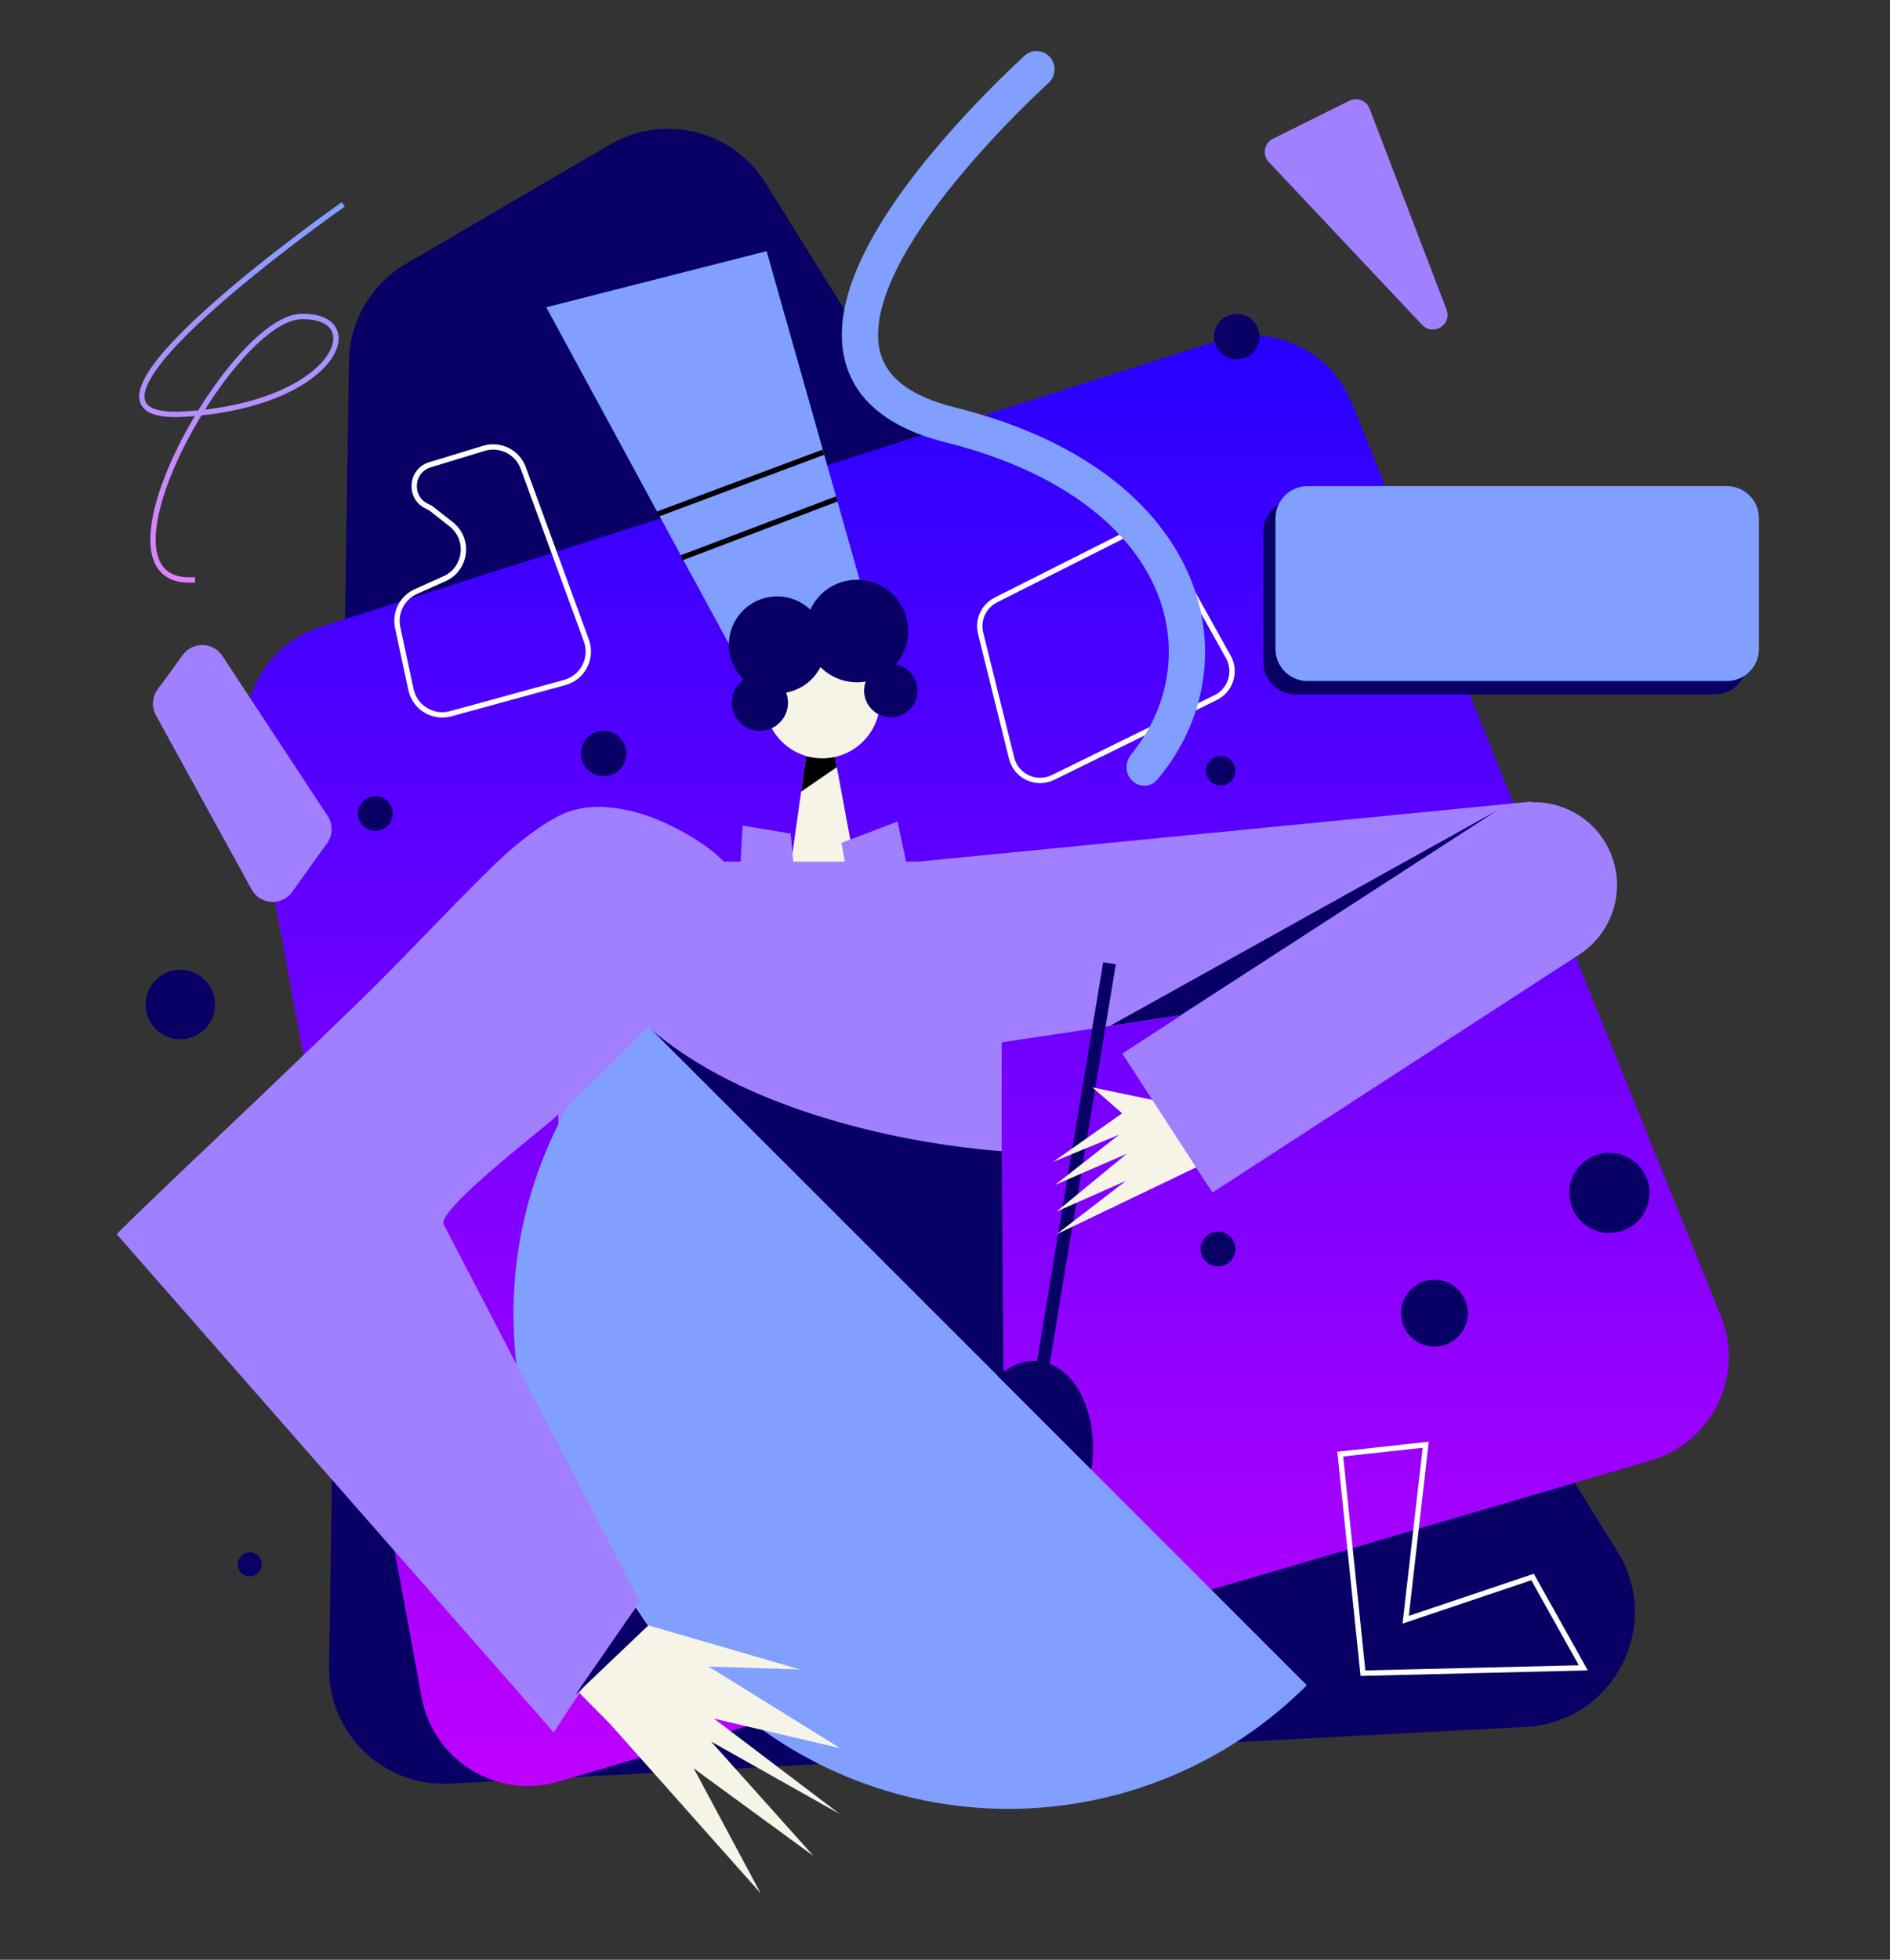 <svg width="682" height="707" viewBox="0 0 682 707" fill="none" xmlns="http://www.w3.org/2000/svg">
<rect x="0" y="0" width="682" height="707" fill="#333333" stroke="none"/>
<g clip-path="url(#clip0_328_4)">
<path d="M146.445 95.201C133.92 102.518 126.132 115.852 125.912 130.356L118.749 601.439C118.384 625.433 138.409 644.722 162.373 643.458L550.624 622.985C582.129 621.323 600.301 586.471 583.625 559.689L276.243 66.016C264.384 46.969 239.523 40.818 220.151 52.136L146.445 95.201Z" fill="#080065"/>
<path d="M89.127 270.448C85.564 251.118 96.928 232.154 115.654 226.181L439.739 122.809C459.192 116.604 480.139 126.438 487.793 145.367L620.973 474.771C629.622 496.163 617.928 520.349 595.791 526.856L201.551 642.738C179.335 649.268 156.35 635.135 152.152 612.362L89.127 270.448Z" fill="url(#paint0_linear_328_4)"/>
<path d="M309.49 317.172L284.477 318.227L289.104 285.59L290.897 272.969L301.133 272.299L301.962 276.752L309.49 317.172Z" fill="#F6F4E7"/>
<path d="M301.962 276.752L289.104 285.59L290.897 272.969L301.133 272.299L301.962 276.752Z" fill="black"/>
<path d="M272.448 249.701L197.112 110.845L276.631 90.604L313.74 221.691L272.448 249.701Z" fill="#809FFF"/>
<path d="M296.747 273.576C308.227 273.576 317.533 264.27 317.533 252.79C317.533 241.31 308.227 232.004 296.747 232.004C285.267 232.004 275.961 241.31 275.961 252.79C275.961 264.27 285.267 273.576 296.747 273.576Z" fill="#F6F4E7"/>
<path d="M331.09 249.161C331.089 250.567 330.78 251.956 330.186 253.23C329.591 254.505 328.725 255.633 327.647 256.537C326.57 257.441 325.308 258.099 323.95 258.463C322.592 258.828 321.17 258.891 319.785 258.648C318.4 258.405 317.085 257.862 315.932 257.056C314.779 256.251 313.817 255.203 313.112 253.987C312.407 252.77 311.976 251.414 311.851 250.013C311.726 248.613 311.908 247.201 312.386 245.879C309.445 246.386 306.425 246.176 303.582 245.267C300.74 244.357 298.158 242.775 296.058 240.655C294.838 243.038 293.086 245.108 290.937 246.705C288.789 248.302 286.301 249.383 283.667 249.865C284.116 251.023 284.345 252.256 284.342 253.498C284.346 255.239 283.9 256.952 283.048 258.471C282.197 259.989 280.967 261.262 279.48 262.167C277.992 263.071 276.296 263.577 274.556 263.634C272.816 263.692 271.09 263.3 269.546 262.495C268.002 261.691 266.691 260.502 265.741 259.043C264.791 257.584 264.233 255.904 264.122 254.167C264.01 252.429 264.349 250.692 265.105 249.124C265.861 247.555 267.009 246.209 268.438 245.214C265.088 242.036 263.137 237.657 263.015 233.04C262.893 228.423 264.61 223.947 267.788 220.597C270.966 217.246 275.345 215.295 279.962 215.173C284.578 215.051 289.054 216.768 292.405 219.946C293.509 217.54 295.116 215.399 297.118 213.667C299.12 211.935 301.471 210.652 304.011 209.906C306.55 209.16 309.221 208.968 311.842 209.342C314.462 209.717 316.972 210.649 319.202 212.076C321.431 213.503 323.329 215.391 324.766 217.614C326.204 219.838 327.147 222.343 327.534 224.962C327.92 227.581 327.74 230.252 327.006 232.796C326.272 235.339 325 237.695 323.278 239.705C325.475 240.129 327.457 241.305 328.882 243.03C330.307 244.755 331.088 246.923 331.09 249.161Z" fill="#080065"/>
<path d="M237.493 185.406L297.114 163.135" stroke="black" stroke-width="1.928" stroke-miterlimit="10"/>
<path d="M246.028 201.208L301.933 180.003" stroke="black" stroke-width="1.928" stroke-miterlimit="10"/>
<path d="M554.525 346.994L361.452 376.04V619.77L212.052 602.902L201.449 619.77V310.849H267.233L267.956 297.836L285.306 300.728L286.241 310.849H304.829L303.62 304.102L323.861 296.391L326.974 310.849H331.225L552.781 289.162L554.525 346.994Z" fill="#A180FF"/>
<path d="M394.079 528.014C391.973 546.992 379.958 561.234 367.245 559.822C354.531 558.41 345.934 541.879 348.04 522.9C350.112 504.245 361.756 490.167 374.228 491.035L398.079 347.138L402.638 347.89L378.753 492.057C389.284 496.018 395.963 511.035 394.079 528.014Z" fill="#080065"/>
<path d="M440.489 416.875L381.211 445.309L406.272 426.031L381.211 437.116L406.605 416.234L380.729 427.477L403.829 409.366L380.05 419.125L404.927 401.655L394.224 392.296L419.467 397.559L428.774 393.24L440.489 416.875Z" fill="#F6F4E7"/>
<path d="M404.971 380.095L537.354 294.223C544.003 289.91 552.092 288.416 559.843 290.067C567.594 291.719 574.371 296.382 578.683 303.03C582.996 309.679 584.491 317.768 582.839 325.519C581.187 333.269 576.524 340.046 569.876 344.359L437.492 430.231L404.971 380.095Z" fill="#A180FF"/>
<path d="M256.159 607.969L229.878 581.688C201.314 553.124 185.266 514.382 185.266 473.985C185.266 433.588 201.314 394.846 229.878 366.281L471.566 607.969C443.002 636.534 404.26 652.582 363.863 652.582C323.466 652.582 284.724 636.534 256.159 607.969Z" fill="#809FFF"/>
<path d="M257.672 620.044L303.171 630.685L255.72 601.239L288.709 602.28L233.912 586.347L223.247 570.275C221.753 572.309 220.251 574.339 218.741 576.366C212.476 584.742 206.119 593.032 199.758 601.331L220.187 621.977L274.458 682.995L250.361 638.011L293.547 669.568L256.592 628.285L303.085 654.469L257.672 620.044Z" fill="#F6F4E7"/>
<path d="M264.713 314.955C257.2 304.28 239.522 295.947 231.069 293.499C220.857 290.511 210.134 289.605 200.659 294.853C191.526 299.918 183.545 306.815 176.143 314.131C159.911 330.126 144.581 346.854 128.195 362.705C117.11 373.418 105.968 384.026 94.859 394.696C91.77 397.665 41.808 444.933 42.145 445.299L199.801 625.003L230.823 577.629L160.109 441.723C157.477 436.672 195.873 407.207 200.071 403.318C217.658 387.019 234.632 370.091 250.992 352.536C259.701 343.22 274.188 328.401 264.713 314.955Z" fill="#A180FF"/>
<path d="M229.435 579.87L207.526 611.562L233.85 586.473L229.435 579.87Z" fill="#080065"/>
<path d="M426.031 366.271L540.077 292.472L400.489 370.127L426.031 366.271Z" fill="#080065"/>
<path d="M235.185 371.573L362.117 498.437L361.452 415.294C361.452 415.294 281.812 410.971 235.185 371.573Z" fill="#080065"/>
<path d="M353.852 228.46C352.659 223.655 354.951 218.664 359.372 216.437L406.83 192.53C411.905 189.973 418.094 191.872 420.861 196.837L443.244 236.995C446.201 242.299 444.107 248.998 438.656 251.674L379.997 280.477C373.93 283.456 366.661 280.074 365.033 273.514L353.852 228.46Z" stroke="white" stroke-width="1.928" stroke-miterlimit="10"/>
<path d="M154.255 182.726C147.435 179.712 148.029 169.844 155.162 167.67L174.589 161.749C180.465 159.958 186.715 163.072 188.824 168.84L211.59 231.09C213.914 237.445 210.31 244.43 203.784 246.218L162.655 257.491C156.245 259.248 149.676 255.253 148.287 248.753L143.504 226.379C142.364 221.044 145.106 215.638 150.084 213.407L160.392 208.786C168.325 205.23 169.646 194.521 162.815 189.144L155.98 183.763C155.451 183.346 154.872 182.998 154.255 182.726V182.726Z" stroke="white" stroke-width="1.928" stroke-miterlimit="10"/>
<path d="M483.623 524.587L491.816 603.625L571.335 601.697L553.021 568.925L507.238 584.347L514.467 521.214L483.623 524.587Z" stroke="white" stroke-width="1.928" stroke-miterlimit="10"/>
<path d="M446.273 129.641C450.797 129.641 454.466 125.973 454.466 121.448C454.466 116.923 450.797 113.255 446.273 113.255C441.748 113.255 438.08 116.923 438.08 121.448C438.08 125.973 441.748 129.641 446.273 129.641Z" fill="#080065"/>
<path d="M135.424 299.764C138.884 299.764 141.689 296.959 141.689 293.499C141.689 290.039 138.884 287.234 135.424 287.234C131.964 287.234 129.159 290.039 129.159 293.499C129.159 296.959 131.964 299.764 135.424 299.764Z" fill="#080065"/>
<path d="M217.835 280.005C222.36 280.005 226.028 276.337 226.028 271.812C226.028 267.287 222.36 263.619 217.835 263.619C213.31 263.619 209.642 267.287 209.642 271.812C209.642 276.337 213.31 280.005 217.835 280.005Z" fill="#080065"/>
<path d="M90.122 568.684C92.517 568.684 94.46 566.742 94.46 564.347C94.46 561.951 92.517 560.01 90.122 560.01C87.727 560.01 85.785 561.951 85.785 564.347C85.785 566.742 87.727 568.684 90.122 568.684Z" fill="#080065"/>
<path d="M65.061 374.946C71.982 374.946 77.592 369.336 77.592 362.416C77.592 355.495 71.982 349.885 65.061 349.885C58.141 349.885 52.531 355.495 52.531 362.416C52.531 369.336 58.141 374.946 65.061 374.946Z" fill="#080065"/>
<path d="M580.733 444.827C588.718 444.827 595.191 438.354 595.191 430.369C595.191 422.384 588.718 415.911 580.733 415.911C572.748 415.911 566.275 422.384 566.275 430.369C566.275 438.354 572.748 444.827 580.733 444.827Z" fill="#080065"/>
<path d="M517.599 485.791C524.253 485.791 529.648 480.397 529.648 473.743C529.648 467.089 524.253 461.695 517.599 461.695C510.945 461.695 505.551 467.089 505.551 473.743C505.551 480.397 510.945 485.791 517.599 485.791Z" fill="#080065"/>
<path d="M440.489 283.378C443.417 283.378 445.791 281.005 445.791 278.077C445.791 275.149 443.417 272.776 440.489 272.776C437.562 272.776 435.188 275.149 435.188 278.077C435.188 281.005 437.562 283.378 440.489 283.378Z" fill="#080065"/>
<path d="M439.526 456.875C442.986 456.875 445.791 454.07 445.791 450.61C445.791 447.15 442.986 444.345 439.526 444.345C436.065 444.345 433.26 447.15 433.26 450.61C433.26 454.07 436.065 456.875 439.526 456.875Z" fill="#080065"/>
<path d="M459.333 50.063C456.149 51.647 455.396 55.855 457.835 58.444L513.158 117.195C517.141 121.425 524.046 117.09 521.968 111.664L494.211 39.203C493.092 36.282 489.701 34.96 486.9 36.353L459.333 50.063Z" fill="#A180FF"/>
<path d="M56.866 248.748C54.88 251.467 54.647 255.09 56.268 258.041L90.786 320.876C93.859 326.47 101.717 326.942 105.438 321.756L118.04 304.19C120.133 301.271 120.212 297.364 118.238 294.364L80.235 236.615C76.907 231.558 69.554 231.378 65.983 236.266L56.866 248.748Z" fill="#A180FF"/>
<path d="M618.806 180.191H467.478C461.09 180.191 455.911 185.37 455.911 191.757V238.934C455.911 245.322 461.09 250.501 467.478 250.501H618.806C625.194 250.501 630.372 245.322 630.372 238.934V191.757C630.372 185.37 625.194 180.191 618.806 180.191Z" fill="#080065"/>
<path d="M623.143 175.381H471.815C465.427 175.381 460.249 180.56 460.249 186.948V234.124C460.249 240.512 465.427 245.691 471.815 245.691H623.143C629.531 245.691 634.71 240.512 634.71 234.124V186.948C634.71 180.56 629.531 175.381 623.143 175.381Z" fill="#809FFF"/>
<path d="M123.858 73.736C123.858 73.736 11.085 152.774 66.507 149.4C121.93 146.027 133.978 113.255 108.436 114.219C82.893 115.183 28.916 212.534 70.363 209.16" stroke="url(#paint1_linear_328_4)" stroke-width="1.928" stroke-miterlimit="10"/>
<path d="M417.484 281.392C415.147 284.143 410.982 284.12 408.435 281.563C405.886 279.005 405.927 274.884 408.217 272.092C420.401 257.24 424.706 238.279 419.723 220.245C411.973 192.211 383.467 170.123 341.505 159.675C320.675 154.485 308.319 144.374 304.776 129.626C300.265 110.831 310.892 85.77 336.358 55.109C346.71 42.748 357.841 31.063 369.682 20.126C372.361 17.652 376.545 17.921 378.938 20.673C381.286 23.373 381.026 27.455 378.401 29.887C367.012 40.438 356.295 51.695 346.314 63.591C336.136 75.862 328.454 87.206 323.475 97.327C317.692 109.12 315.658 118.966 317.495 126.59C319.842 136.354 328.728 143.029 344.671 147.005C369.067 153.087 389.187 162.639 404.474 175.405C418.451 187.059 428.089 201.367 432.325 216.775C438.578 239.383 433.029 263.094 417.484 281.392ZM383.173 25.543L378.879 20.608L383.173 25.543Z" fill="#809FFF"/>
</g>
<defs>
<linearGradient id="paint0_linear_328_4" x1="351.875" y1="111.809" x2="351.875" y2="654.951" gradientUnits="userSpaceOnUse">
<stop stop-color="#2400FF"/>
<stop offset="1" stop-color="#C200FF"/>
</linearGradient>
<linearGradient id="paint1_linear_328_4" x1="86.456" y1="73.736" x2="86.456" y2="209.246" gradientUnits="userSpaceOnUse">
<stop stop-color="#809FFF"/>
<stop offset="1" stop-color="#E180FF"/>
</linearGradient>
<clipPath id="clip0_328_4">
<rect width="681.939" height="707" fill="white"/>
</clipPath>
</defs>
</svg>
